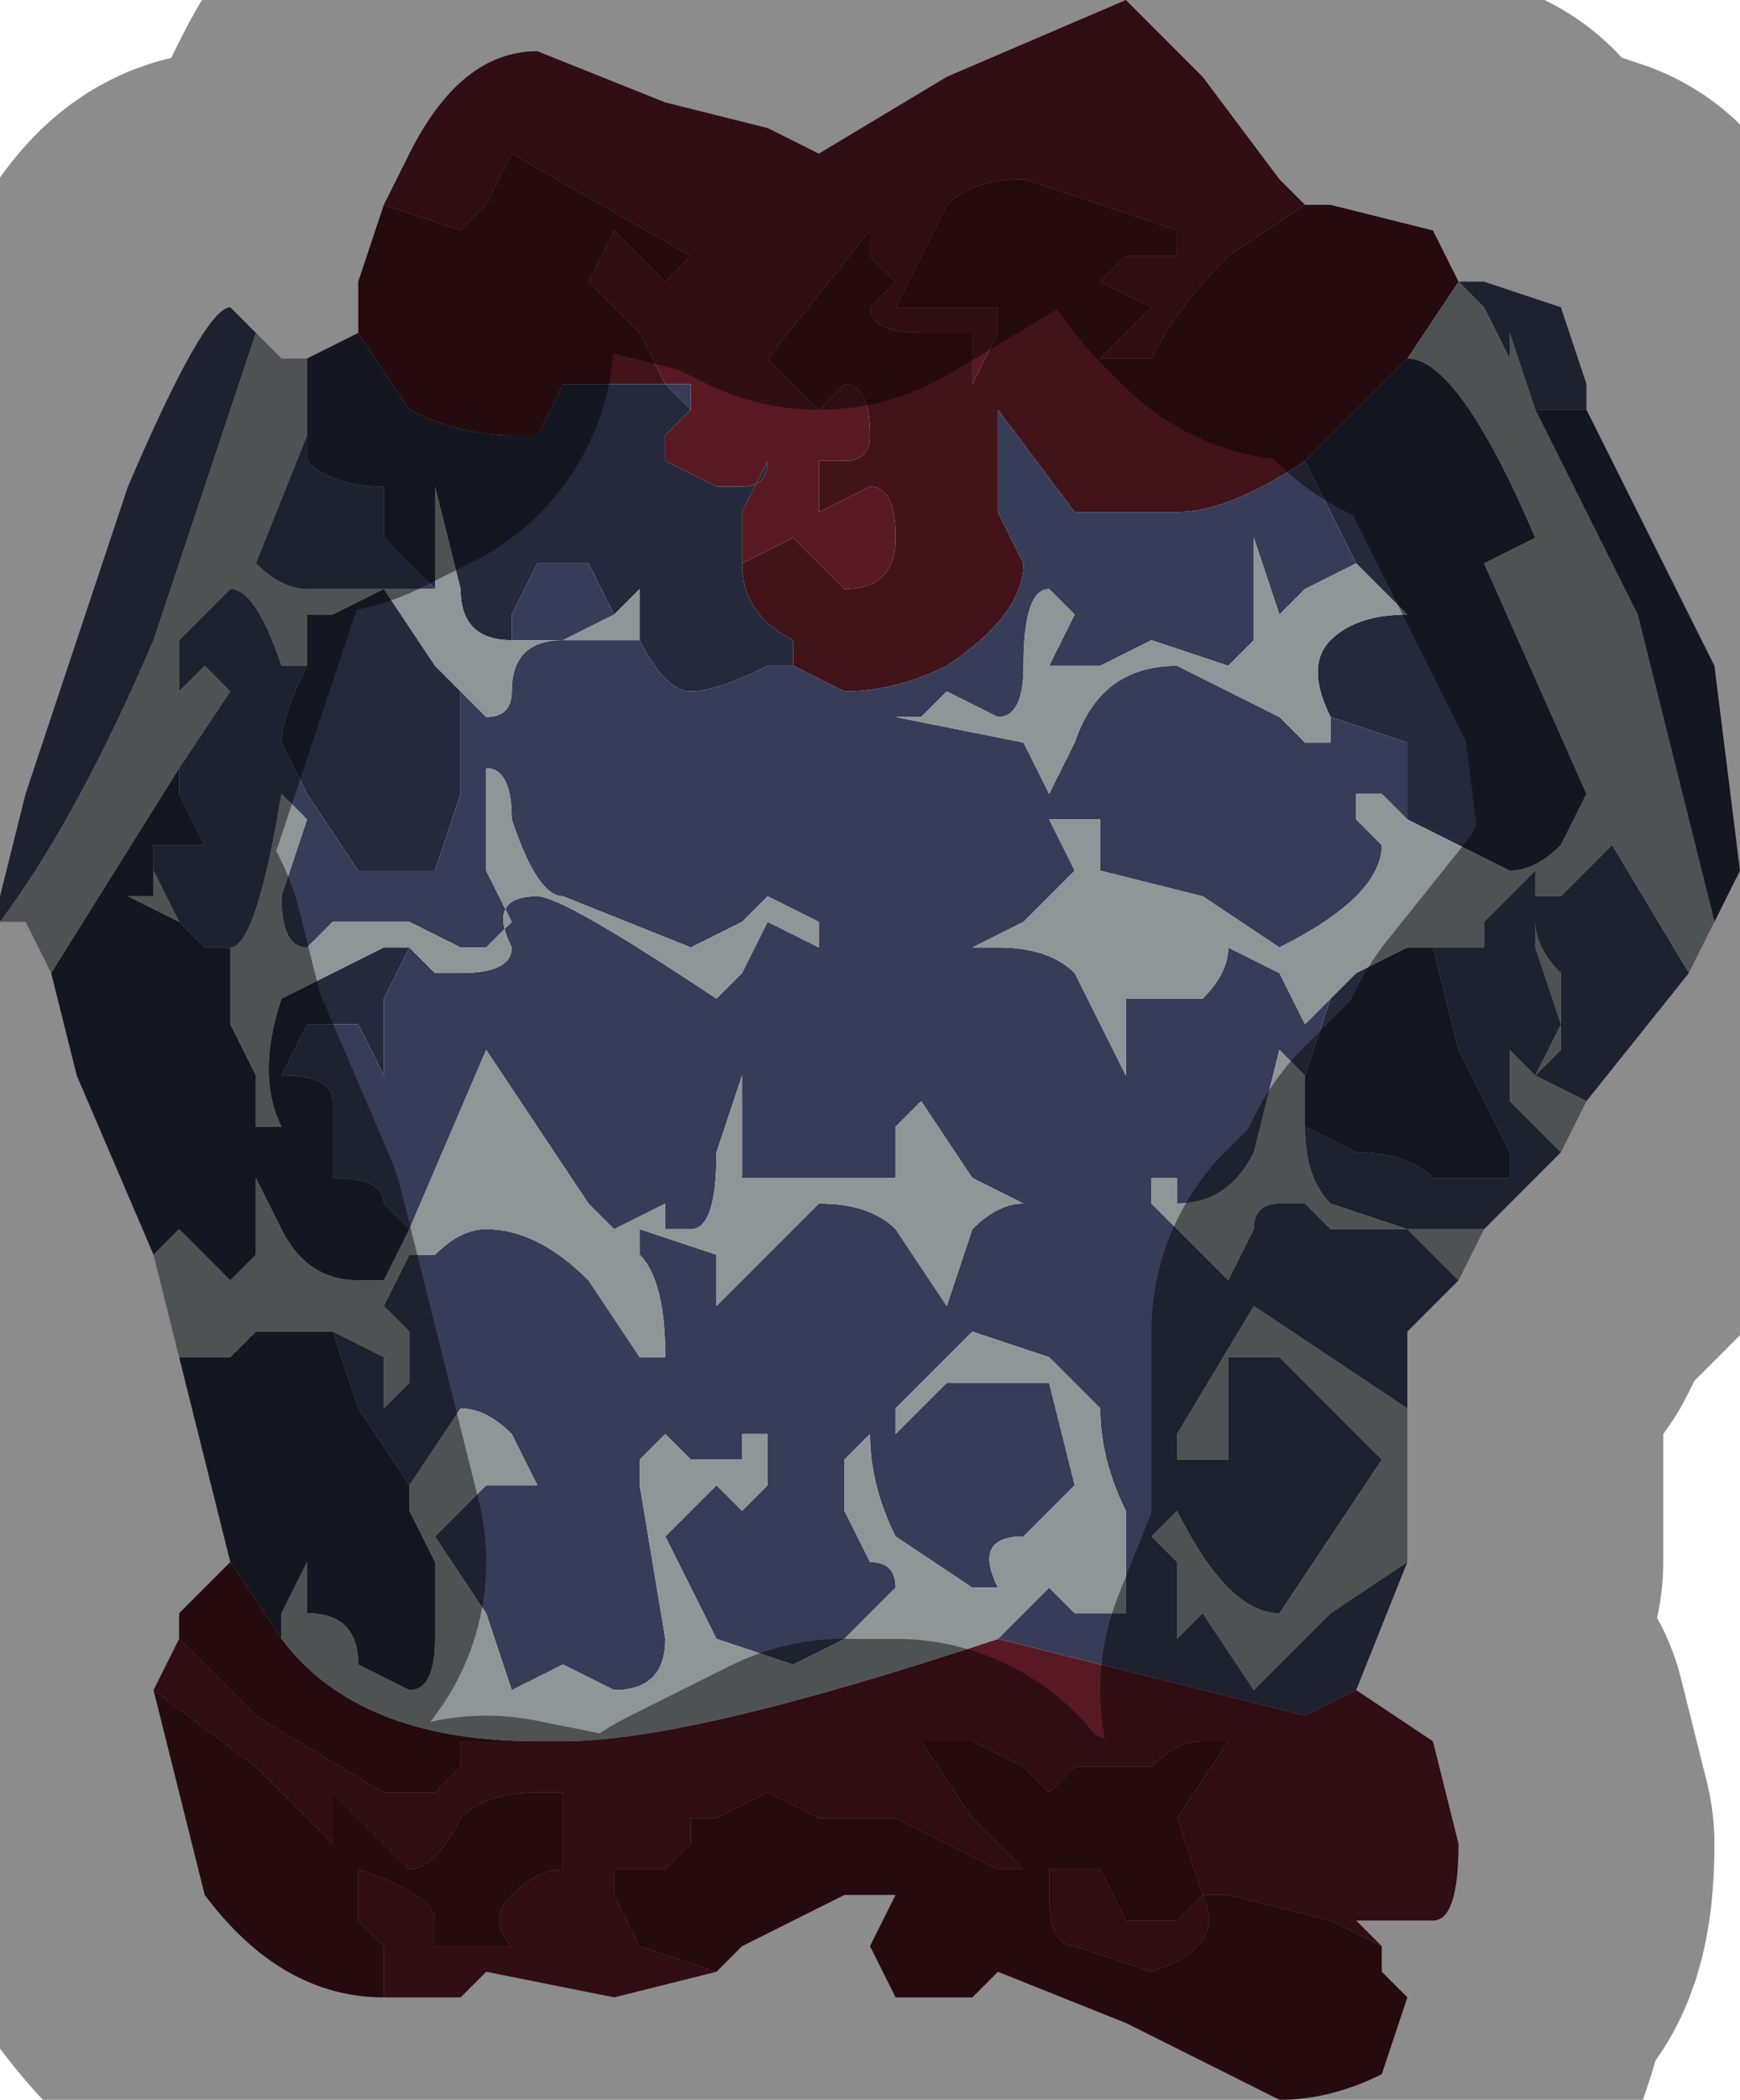 <?xml version="1.0" encoding="UTF-8" standalone="no"?>
<svg xmlns:xlink="http://www.w3.org/1999/xlink" height="4.1px" width="3.4px" xmlns="http://www.w3.org/2000/svg">
  <g transform="matrix(1.0, 0.0, 0.0, 1.0, 1.7, 2.05)">
    <path d="M0.85 -1.65 L0.7 -1.55 Q0.6 -1.45 0.55 -1.35 L0.45 -1.35 0.55 -1.45 0.55 -1.45 0.45 -1.5 0.5 -1.55 0.6 -1.55 0.6 -1.6 0.3 -1.7 Q0.2 -1.7 0.15 -1.65 L0.05 -1.45 0.1 -1.45 0.1 -1.45 0.25 -1.45 0.25 -1.45 0.25 -1.4 0.2 -1.3 0.2 -1.35 0.2 -1.4 0.1 -1.4 Q0.0 -1.4 0.0 -1.45 L0.05 -1.5 0.05 -1.5 0.0 -1.55 0.0 -1.6 -0.2 -1.35 -0.1 -1.25 -0.05 -1.3 Q0.0 -1.3 0.0 -1.2 0.0 -1.15 -0.05 -1.15 L-0.1 -1.15 -0.1 -1.05 0.0 -1.1 Q0.05 -1.1 0.05 -1.0 0.05 -0.9 -0.05 -0.9 -0.05 -0.9 -0.1 -0.95 L-0.15 -1.0 -0.25 -0.95 -0.25 -1.05 -0.2 -1.15 Q-0.2 -1.1 -0.25 -1.1 L-0.3 -1.1 -0.4 -1.15 -0.4 -1.2 -0.35 -1.25 -0.35 -1.3 -0.4 -1.3 -0.45 -1.4 -0.55 -1.5 -0.5 -1.6 -0.45 -1.55 -0.4 -1.5 -0.4 -1.5 -0.35 -1.55 -0.7 -1.75 -0.75 -1.65 -0.8 -1.6 -0.95 -1.65 -0.9 -1.75 Q-0.8 -1.95 -0.65 -1.95 L-0.4 -1.85 -0.2 -1.8 -0.1 -1.75 0.15 -1.9 0.5 -2.05 0.65 -1.9 0.8 -1.7 0.85 -1.65 M0.95 1.25 L1.1 1.35 1.15 1.55 Q1.15 1.7 1.1 1.7 L1.05 1.7 1.0 1.7 0.95 1.7 1.0 1.75 0.9 1.7 0.7 1.65 0.65 1.65 Q0.7 1.75 0.55 1.8 L0.4 1.75 Q0.35 1.75 0.35 1.65 L0.35 1.6 0.45 1.6 0.5 1.7 0.55 1.7 0.6 1.7 0.65 1.65 0.6 1.5 0.7 1.35 0.65 1.35 Q0.6 1.35 0.55 1.4 L0.5 1.4 0.45 1.4 0.4 1.4 0.35 1.45 0.3 1.4 0.2 1.35 0.1 1.35 0.2 1.5 0.3 1.6 0.25 1.6 0.05 1.5 0.0 1.5 -0.1 1.5 -0.2 1.45 -0.3 1.5 -0.3 1.5 -0.35 1.5 -0.35 1.55 -0.4 1.6 -0.45 1.6 -0.5 1.6 -0.5 1.65 -0.45 1.75 -0.3 1.8 -0.5 1.85 -0.75 1.8 -0.8 1.85 -0.95 1.85 -0.95 1.85 -0.95 1.75 -1.0 1.7 -1.0 1.6 Q-0.85 1.65 -0.85 1.7 L-0.85 1.75 -0.7 1.75 Q-0.75 1.7 -0.7 1.65 -0.65 1.6 -0.6 1.6 L-0.6 1.45 Q-0.65 1.45 -0.65 1.45 -0.75 1.45 -0.8 1.5 -0.85 1.6 -0.9 1.6 L-0.95 1.55 -1.05 1.45 -1.05 1.55 -1.2 1.4 -1.4 1.25 -1.4 1.25 -1.35 1.15 -1.2 1.3 -0.95 1.45 -0.85 1.45 -0.85 1.45 -0.8 1.4 -0.8 1.35 -0.75 1.35 -0.65 1.35 -0.6 1.35 Q-0.35 1.35 0.25 1.15 L0.85 1.3 0.95 1.25" fill="#581923" fill-rule="evenodd" stroke="none"/>
    <path d="M1.15 -1.5 L1.05 -1.35 0.95 -1.25 0.85 -1.15 Q0.7 -1.05 0.6 -1.05 L0.4 -1.05 0.25 -1.25 0.25 -1.05 0.3 -0.95 Q0.3 -0.85 0.15 -0.75 0.05 -0.7 -0.05 -0.7 L-0.15 -0.75 -0.15 -0.8 Q-0.25 -0.85 -0.25 -0.95 L-0.15 -1.0 -0.1 -0.95 Q-0.05 -0.9 -0.05 -0.9 0.05 -0.9 0.05 -1.0 0.05 -1.1 0.0 -1.1 L-0.1 -1.05 -0.1 -1.15 -0.05 -1.15 Q0.0 -1.15 0.0 -1.2 0.0 -1.3 -0.05 -1.3 L-0.1 -1.25 -0.2 -1.35 0.0 -1.6 0.0 -1.55 0.05 -1.5 0.05 -1.5 0.0 -1.45 Q0.0 -1.4 0.1 -1.4 L0.2 -1.4 0.2 -1.35 0.2 -1.3 0.25 -1.4 0.25 -1.45 0.25 -1.45 0.1 -1.45 0.1 -1.45 0.05 -1.45 0.15 -1.65 Q0.2 -1.7 0.3 -1.7 L0.6 -1.6 0.6 -1.55 0.5 -1.55 0.45 -1.5 0.55 -1.45 0.55 -1.45 0.45 -1.35 0.55 -1.35 Q0.6 -1.45 0.7 -1.55 L0.85 -1.65 0.9 -1.65 1.1 -1.6 1.15 -1.5 M-0.95 -1.65 L-0.8 -1.6 -0.75 -1.65 -0.7 -1.75 -0.35 -1.55 -0.4 -1.5 -0.4 -1.5 -0.45 -1.55 -0.5 -1.6 -0.55 -1.5 -0.45 -1.4 -0.4 -1.3 -0.45 -1.3 -0.55 -1.3 -0.6 -1.3 -0.65 -1.2 Q-0.7 -1.2 -0.7 -1.2 -0.8 -1.2 -0.9 -1.25 L-1.0 -1.4 -1.0 -1.5 -0.95 -1.65 M1.0 1.75 L1.0 1.8 1.05 1.85 1.0 2.0 Q0.9 2.05 0.8 2.05 L0.5 1.9 0.25 1.8 Q0.25 1.8 0.2 1.85 L0.15 1.85 0.05 1.85 0.0 1.75 0.05 1.65 -0.05 1.65 -0.25 1.75 -0.3 1.8 -0.45 1.75 -0.5 1.65 -0.5 1.6 -0.45 1.6 -0.4 1.6 -0.35 1.55 -0.35 1.5 -0.3 1.5 -0.3 1.5 -0.2 1.45 -0.1 1.5 0.0 1.5 0.05 1.5 0.25 1.6 0.3 1.6 0.2 1.5 0.1 1.35 0.2 1.35 0.3 1.4 0.35 1.45 0.4 1.4 0.45 1.4 0.5 1.4 0.55 1.4 Q0.6 1.35 0.65 1.35 L0.7 1.35 0.6 1.5 0.65 1.65 0.6 1.7 0.55 1.7 0.5 1.7 0.45 1.6 0.35 1.6 0.35 1.65 Q0.35 1.75 0.4 1.75 L0.55 1.8 Q0.7 1.75 0.65 1.65 L0.7 1.65 0.9 1.7 1.0 1.75 M-0.95 1.85 Q-1.15 1.85 -1.3 1.65 L-1.4 1.25 -1.2 1.4 -1.05 1.55 -1.05 1.45 -0.95 1.55 -0.9 1.6 Q-0.85 1.6 -0.8 1.5 -0.75 1.45 -0.65 1.45 -0.65 1.45 -0.6 1.45 L-0.6 1.6 Q-0.65 1.6 -0.7 1.65 -0.75 1.7 -0.7 1.75 L-0.85 1.75 -0.85 1.7 Q-0.85 1.65 -1.0 1.6 L-1.0 1.7 -0.95 1.75 -0.95 1.85 M-1.35 1.15 L-1.35 1.1 -1.25 1.0 -1.15 1.15 -1.15 1.15 Q-1.0 1.35 -0.65 1.35 L-0.75 1.35 -0.8 1.35 -0.8 1.4 -0.85 1.45 -0.85 1.45 -0.95 1.45 -1.2 1.3 -1.35 1.15" fill="#43131a" fill-rule="evenodd" stroke="none"/>
    <path d="M1.05 -1.35 L1.05 -1.35 Q1.15 -1.35 1.3 -1.0 L1.2 -0.95 1.4 -0.5 1.4 -0.5 1.35 -0.4 Q1.3 -0.35 1.25 -0.35 L1.05 -0.45 1.05 -0.5 1.05 -0.6 0.9 -0.65 0.9 -0.65 Q0.85 -0.75 0.9 -0.8 0.95 -0.85 1.05 -0.85 L0.95 -0.95 0.9 -1.05 0.85 -1.15 0.95 -1.25 1.05 -1.35 M0.95 -0.15 L0.95 -0.15 1.05 -0.2 1.1 -0.2 1.1 -0.2 1.15 0.0 1.25 0.2 1.25 0.25 1.1 0.25 Q1.05 0.2 0.95 0.2 L0.85 0.15 0.85 0.05 0.9 -0.1 0.95 -0.15 M1.65 -0.25 L1.55 -0.65 1.5 -0.85 1.3 -1.25 1.4 -1.25 1.45 -1.15 1.65 -0.75 1.7 -0.35 1.65 -0.25 M-0.25 -0.95 Q-0.25 -0.85 -0.15 -0.8 L-0.15 -0.75 Q-0.2 -0.75 -0.2 -0.75 -0.3 -0.7 -0.35 -0.7 -0.4 -0.7 -0.45 -0.8 L-0.45 -0.8 Q-0.45 -0.85 -0.45 -0.9 L-0.45 -0.9 -0.5 -0.85 -0.55 -0.95 -0.65 -0.95 -0.7 -0.85 -0.7 -0.8 Q-0.8 -0.8 -0.8 -0.9 L-0.85 -1.1 -0.85 -0.95 -0.85 -0.9 -0.95 -1.0 -0.95 -1.1 Q-1.05 -1.1 -1.1 -1.15 L-1.1 -1.2 -1.1 -1.35 -1.0 -1.4 -1.0 -1.4 -0.9 -1.25 Q-0.8 -1.2 -0.7 -1.2 -0.7 -1.2 -0.65 -1.2 L-0.6 -1.3 -0.55 -1.3 -0.45 -1.3 -0.4 -1.3 -0.35 -1.25 -0.4 -1.2 -0.4 -1.15 -0.3 -1.1 -0.25 -1.1 Q-0.2 -1.1 -0.2 -1.15 L-0.25 -1.05 -0.25 -0.95 M-1.25 1.0 L-1.35 0.6 -1.25 0.6 Q-1.2 0.55 -1.2 0.55 L-1.05 0.55 -1.0 0.7 -0.9 0.85 -0.9 0.9 -0.85 1.0 -0.85 1.15 Q-0.85 1.25 -0.9 1.25 L-1.0 1.2 Q-1.0 1.1 -1.1 1.1 L-1.1 1.0 -1.15 1.1 -1.15 1.15 -1.15 1.15 -1.25 1.0 M-1.4 0.4 L-1.55 0.05 -1.6 -0.15 -1.35 -0.55 -1.35 -0.5 -1.3 -0.4 -1.4 -0.4 -1.4 -0.3 -1.45 -0.3 -1.35 -0.25 -1.35 -0.25 -1.3 -0.2 -1.25 -0.2 -1.25 -0.05 -1.2 0.05 -1.2 0.15 -1.15 0.15 Q-1.2 0.05 -1.15 -0.1 L-0.95 -0.2 -0.9 -0.2 -0.95 -0.1 -0.95 0.05 -1.0 -0.05 -1.0 -0.05 -1.1 -0.05 -1.15 0.05 Q-1.05 0.05 -1.05 0.1 L-1.05 0.15 Q-1.05 0.15 -1.05 0.2 L-1.05 0.25 Q-0.95 0.25 -0.95 0.3 L-0.9 0.35 -0.95 0.45 -1.0 0.45 Q-1.1 0.45 -1.15 0.35 L-1.2 0.25 -1.2 0.4 -1.25 0.45 -1.3 0.4 Q-1.35 0.35 -1.35 0.35 L-1.4 0.4 M-0.8 -0.7 L-0.8 -0.5 -0.85 -0.35 -0.85 -0.35 -0.95 -0.35 -1.0 -0.35 -1.1 -0.5 -1.15 -0.6 Q-1.15 -0.65 -1.1 -0.75 L-1.1 -0.85 -1.05 -0.85 -0.95 -0.9 -0.85 -0.75 -0.8 -0.7" fill="#25293c" fill-rule="evenodd" stroke="none"/>
    <path d="M1.3 -1.25 L1.25 -1.4 1.25 -1.35 1.2 -1.45 1.15 -1.5 1.2 -1.5 1.35 -1.45 1.4 -1.3 1.4 -1.25 1.3 -1.25 M1.05 -0.45 L1.0 -0.5 0.95 -0.5 0.95 -0.45 1.0 -0.4 Q1.0 -0.3 0.8 -0.2 L0.65 -0.3 0.45 -0.35 Q0.45 -0.35 0.45 -0.4 L0.45 -0.45 0.35 -0.45 0.4 -0.35 0.3 -0.25 0.2 -0.2 0.25 -0.2 Q0.35 -0.2 0.4 -0.15 L0.5 0.05 0.5 -0.1 0.65 -0.1 Q0.7 -0.15 0.7 -0.2 L0.8 -0.15 0.85 -0.05 0.95 -0.15 0.9 -0.1 0.85 0.05 0.8 0.0 0.75 0.2 Q0.7 0.3 0.6 0.3 L0.6 0.25 0.55 0.25 0.55 0.3 0.7 0.45 0.75 0.35 Q0.75 0.3 0.8 0.3 0.85 0.3 0.85 0.3 L0.9 0.35 1.05 0.35 1.15 0.45 1.05 0.55 1.05 0.7 0.75 0.5 Q0.75 0.5 0.6 0.75 L0.6 0.8 0.7 0.8 0.7 0.6 0.8 0.6 0.9 0.7 1.0 0.8 0.9 0.95 0.8 1.1 Q0.7 1.1 0.6 0.9 L0.55 0.95 0.6 1.0 0.6 1.15 0.65 1.1 0.75 1.25 0.9 1.1 1.05 1.0 0.95 1.25 0.85 1.3 0.25 1.15 0.3 1.1 0.35 1.05 0.4 1.1 0.45 1.1 0.5 1.1 0.5 0.9 Q0.45 0.8 0.45 0.7 L0.35 0.6 0.2 0.55 0.1 0.65 0.05 0.7 0.05 0.75 0.1 0.7 Q0.15 0.65 0.15 0.65 L0.35 0.65 0.4 0.85 0.3 0.95 Q0.2 0.95 0.25 1.05 L0.2 1.05 0.05 0.95 Q0.0 0.85 0.0 0.75 L-0.05 0.8 -0.05 0.9 0.0 1.0 Q0.05 1.0 0.05 1.05 L-0.05 1.15 -0.15 1.2 -0.3 1.15 -0.4 0.95 -0.35 0.9 -0.3 0.85 -0.25 0.9 -0.2 0.85 -0.2 0.75 -0.25 0.75 -0.25 0.8 -0.3 0.8 -0.35 0.8 -0.4 0.75 -0.45 0.8 -0.45 0.85 -0.4 1.15 Q-0.4 1.25 -0.5 1.25 L-0.6 1.2 -0.7 1.25 -0.75 1.1 -0.85 0.95 -0.8 0.9 -0.8 0.9 -0.75 0.85 -0.7 0.85 -0.65 0.85 -0.7 0.75 Q-0.75 0.7 -0.8 0.7 L-0.9 0.85 -1.0 0.7 -1.05 0.55 -0.95 0.6 -0.95 0.7 -0.9 0.65 -0.9 0.55 -0.95 0.5 -0.9 0.4 -0.85 0.4 Q-0.8 0.35 -0.75 0.35 -0.65 0.35 -0.55 0.45 L-0.45 0.6 -0.4 0.6 Q-0.4 0.45 -0.45 0.4 L-0.45 0.35 -0.3 0.4 -0.3 0.5 -0.2 0.4 -0.1 0.3 Q0.0 0.3 0.05 0.35 L0.15 0.5 0.2 0.35 Q0.25 0.3 0.3 0.3 L0.2 0.25 0.1 0.1 0.05 0.15 0.05 0.25 -0.05 0.25 -0.25 0.25 -0.25 0.15 -0.25 0.05 -0.3 0.2 Q-0.3 0.35 -0.35 0.35 L-0.4 0.35 -0.4 0.3 -0.5 0.35 -0.5 0.35 -0.55 0.3 -0.75 0.0 -0.9 0.35 -0.95 0.3 Q-0.95 0.25 -1.05 0.25 L-1.05 0.2 Q-1.05 0.15 -1.05 0.15 L-1.05 0.1 Q-1.05 0.05 -1.15 0.05 L-1.1 -0.05 -1.0 -0.05 -1.0 -0.05 -0.95 0.05 -0.95 -0.1 -0.9 -0.2 -0.85 -0.15 -0.8 -0.15 Q-0.7 -0.15 -0.7 -0.2 -0.75 -0.3 -0.65 -0.3 -0.6 -0.3 -0.3 -0.1 L-0.25 -0.15 -0.2 -0.25 -0.1 -0.2 -0.1 -0.25 -0.2 -0.3 -0.25 -0.25 -0.35 -0.2 -0.6 -0.3 Q-0.65 -0.3 -0.7 -0.45 -0.7 -0.55 -0.75 -0.55 L-0.75 -0.35 -0.7 -0.25 -0.75 -0.2 -0.8 -0.2 -0.9 -0.25 -1.0 -0.25 -1.05 -0.25 -1.1 -0.2 Q-1.15 -0.2 -1.15 -0.3 L-1.1 -0.45 -1.1 -0.45 -1.15 -0.5 Q-1.2 -0.2 -1.25 -0.2 L-1.25 -0.2 -1.3 -0.2 -1.35 -0.25 -1.35 -0.25 -1.4 -0.35 -1.4 -0.3 -1.4 -0.4 -1.3 -0.4 -1.35 -0.5 -1.35 -0.55 -1.25 -0.7 -1.3 -0.75 -1.35 -0.7 -1.35 -0.8 -1.25 -0.9 -1.25 -0.9 Q-1.2 -0.9 -1.15 -0.75 L-1.1 -0.75 Q-1.15 -0.65 -1.15 -0.6 L-1.1 -0.5 -1.0 -0.35 -0.95 -0.35 -0.85 -0.35 -0.85 -0.35 -0.8 -0.5 -0.8 -0.7 -0.75 -0.65 Q-0.7 -0.65 -0.7 -0.7 -0.7 -0.8 -0.6 -0.8 L-0.5 -0.8 -0.45 -0.8 -0.45 -0.8 Q-0.4 -0.7 -0.35 -0.7 -0.3 -0.7 -0.2 -0.75 -0.2 -0.75 -0.15 -0.75 L-0.05 -0.7 Q0.05 -0.7 0.15 -0.75 0.3 -0.85 0.3 -0.95 L0.25 -1.05 0.25 -1.25 0.4 -1.05 0.6 -1.05 Q0.7 -1.05 0.85 -1.15 L0.9 -1.05 0.95 -0.95 0.95 -0.95 0.85 -0.9 0.8 -0.85 0.8 -0.85 0.75 -1.0 0.75 -0.9 0.75 -0.8 0.7 -0.75 0.55 -0.8 0.45 -0.75 0.4 -0.75 0.35 -0.75 0.4 -0.85 0.35 -0.9 Q0.3 -0.9 0.3 -0.75 0.3 -0.65 0.25 -0.65 L0.15 -0.7 0.1 -0.65 0.05 -0.65 0.3 -0.6 0.35 -0.5 0.4 -0.6 Q0.45 -0.75 0.6 -0.75 L0.8 -0.65 0.85 -0.6 0.9 -0.6 0.9 -0.65 0.9 -0.65 1.05 -0.6 1.05 -0.5 1.05 -0.45 M1.1 -0.2 L1.15 -0.2 1.2 -0.2 1.2 -0.25 1.25 -0.3 1.3 -0.35 1.3 -0.3 1.35 -0.3 1.35 -0.3 1.45 -0.4 1.6 -0.15 1.4 0.1 1.3 0.05 1.35 -0.05 1.35 0.0 1.3 0.05 1.25 0.0 1.25 0.1 1.3 0.15 1.35 0.2 1.2 0.35 1.05 0.35 0.9 0.3 Q0.85 0.25 0.85 0.15 L0.95 0.2 Q1.05 0.2 1.1 0.25 L1.25 0.25 1.25 0.2 1.15 0.0 1.1 -0.2 M-0.4 -1.3 L-0.35 -1.3 -0.35 -1.25 -0.4 -1.3 M1.35 -0.05 L1.35 -0.15 Q1.3 -0.2 1.3 -0.25 L1.3 -0.2 1.35 -0.05 1.35 -0.05 M-1.7 -0.25 L-1.7 -0.3 -1.65 -0.5 -1.6 -0.65 -1.45 -1.1 Q-1.3 -1.45 -1.25 -1.45 L-1.2 -1.4 -1.4 -0.8 Q-1.55 -0.45 -1.7 -0.25 M-1.1 -1.2 L-1.1 -1.15 Q-1.05 -1.1 -0.95 -1.1 L-0.95 -1.0 -0.85 -0.9 -1.0 -0.9 -1.05 -0.9 -1.1 -0.9 Q-1.15 -0.9 -1.2 -0.95 L-1.2 -0.95 -1.1 -1.2 M-0.7 -0.8 L-0.7 -0.85 -0.65 -0.95 -0.55 -0.95 -0.5 -0.85 -0.6 -0.8 -0.7 -0.8" fill="#373c58" fill-rule="evenodd" stroke="none"/>
    <path d="M1.15 -1.5 L1.2 -1.45 1.25 -1.35 1.25 -1.4 1.3 -1.25 1.5 -0.85 1.55 -0.65 1.65 -0.25 1.6 -0.15 1.45 -0.4 1.35 -0.3 1.35 -0.3 1.3 -0.3 1.3 -0.35 1.25 -0.3 1.2 -0.25 1.2 -0.2 1.15 -0.2 1.1 -0.2 1.1 -0.2 1.05 -0.2 0.95 -0.15 0.95 -0.15 0.85 -0.05 0.8 -0.15 0.7 -0.2 Q0.7 -0.15 0.65 -0.1 L0.5 -0.1 0.5 0.05 0.4 -0.15 Q0.35 -0.2 0.25 -0.2 L0.2 -0.2 0.3 -0.25 0.4 -0.35 0.35 -0.45 0.45 -0.45 0.45 -0.4 Q0.45 -0.35 0.45 -0.35 L0.65 -0.3 0.8 -0.2 Q1.0 -0.3 1.0 -0.4 L0.95 -0.45 0.95 -0.5 1.0 -0.5 1.05 -0.45 1.25 -0.35 Q1.3 -0.35 1.35 -0.4 L1.4 -0.5 1.4 -0.5 1.2 -0.95 1.3 -1.0 Q1.15 -1.35 1.05 -1.35 L1.05 -1.35 1.15 -1.5 M0.95 -0.95 L1.05 -0.85 Q0.95 -0.85 0.9 -0.8 0.85 -0.75 0.9 -0.65 L0.9 -0.6 0.85 -0.6 0.8 -0.65 0.6 -0.75 Q0.45 -0.75 0.4 -0.6 L0.35 -0.5 0.3 -0.6 0.05 -0.65 0.1 -0.65 0.15 -0.7 0.25 -0.65 Q0.3 -0.65 0.3 -0.75 0.3 -0.9 0.35 -0.9 L0.4 -0.85 0.35 -0.75 0.4 -0.75 0.45 -0.75 0.55 -0.8 0.7 -0.75 0.75 -0.8 0.75 -0.9 0.75 -1.0 0.8 -0.85 0.8 -0.85 0.85 -0.9 0.95 -0.95 0.95 -0.95 M0.85 0.05 L0.85 0.15 Q0.85 0.25 0.9 0.3 L1.05 0.35 1.2 0.35 1.15 0.45 1.05 0.35 0.9 0.35 0.85 0.3 Q0.85 0.3 0.8 0.3 0.75 0.3 0.75 0.35 L0.7 0.45 0.55 0.3 0.55 0.25 0.6 0.25 0.6 0.3 Q0.7 0.3 0.75 0.2 L0.8 0.0 0.85 0.05 M1.35 0.2 L1.3 0.15 1.25 0.1 1.25 0.0 1.3 0.05 1.35 0.0 1.35 -0.05 1.3 0.05 1.4 0.1 1.35 0.2 M1.35 -0.05 L1.35 -0.05 1.3 -0.2 1.3 -0.25 Q1.3 -0.2 1.35 -0.15 L1.35 -0.05 M1.05 0.7 L1.05 1.0 0.9 1.1 0.75 1.25 0.65 1.1 0.6 1.15 0.6 1.0 0.55 0.95 0.6 0.9 Q0.7 1.1 0.8 1.1 L0.9 0.95 1.0 0.8 0.9 0.7 0.8 0.6 0.7 0.6 0.7 0.8 0.6 0.8 0.6 0.75 Q0.75 0.5 0.75 0.5 L1.05 0.7 M-1.35 0.6 L-1.4 0.4 -1.35 0.35 Q-1.35 0.35 -1.3 0.4 L-1.25 0.45 -1.2 0.4 -1.2 0.25 -1.15 0.35 Q-1.1 0.45 -1.0 0.45 L-0.95 0.45 -0.9 0.35 -0.75 0.0 -0.55 0.3 -0.5 0.35 -0.5 0.35 -0.4 0.3 -0.4 0.35 -0.35 0.35 Q-0.3 0.35 -0.3 0.2 L-0.25 0.05 -0.25 0.15 -0.25 0.25 -0.05 0.25 0.05 0.25 0.05 0.15 0.1 0.1 0.2 0.25 0.3 0.3 Q0.25 0.3 0.2 0.35 L0.15 0.5 0.05 0.35 Q0.0 0.3 -0.1 0.3 L-0.2 0.4 -0.3 0.5 -0.3 0.4 -0.45 0.35 -0.45 0.4 Q-0.4 0.45 -0.4 0.6 L-0.45 0.6 -0.55 0.45 Q-0.65 0.35 -0.75 0.35 -0.8 0.35 -0.85 0.4 L-0.9 0.4 -0.95 0.5 -0.9 0.55 -0.9 0.65 -0.95 0.7 -0.95 0.6 -1.05 0.55 -1.2 0.55 Q-1.2 0.55 -1.25 0.6 L-1.35 0.6 M-1.6 -0.15 L-1.65 -0.25 -1.7 -0.25 Q-1.55 -0.45 -1.4 -0.8 L-1.2 -1.4 -1.2 -1.4 -1.15 -1.35 -1.1 -1.35 -1.1 -1.35 -1.1 -1.2 -1.2 -0.95 -1.2 -0.95 Q-1.15 -0.9 -1.1 -0.9 L-1.05 -0.9 -1.0 -0.9 -0.85 -0.9 -0.85 -0.95 -0.85 -1.1 -0.8 -0.9 Q-0.8 -0.8 -0.7 -0.8 L-0.6 -0.8 -0.5 -0.85 -0.45 -0.9 -0.45 -0.9 Q-0.45 -0.85 -0.45 -0.8 L-0.5 -0.8 -0.6 -0.8 Q-0.7 -0.8 -0.7 -0.7 -0.7 -0.65 -0.75 -0.65 L-0.8 -0.7 -0.85 -0.75 -0.95 -0.9 -1.05 -0.85 -1.1 -0.85 -1.1 -0.75 -1.15 -0.75 Q-1.2 -0.9 -1.25 -0.9 L-1.25 -0.9 -1.35 -0.8 -1.35 -0.7 -1.3 -0.75 -1.25 -0.7 -1.35 -0.55 -1.6 -0.15 M-0.9 0.85 L-0.8 0.7 Q-0.75 0.7 -0.7 0.75 L-0.65 0.85 -0.7 0.85 -0.75 0.85 -0.8 0.9 -0.8 0.9 -0.85 0.95 -0.75 1.1 -0.7 1.25 -0.6 1.2 -0.5 1.25 Q-0.4 1.25 -0.4 1.15 L-0.45 0.85 -0.45 0.8 -0.4 0.75 -0.35 0.8 -0.3 0.8 -0.25 0.8 -0.25 0.75 -0.2 0.75 -0.2 0.85 -0.25 0.9 -0.3 0.85 -0.35 0.9 -0.4 0.95 -0.3 1.15 -0.15 1.2 -0.05 1.15 0.05 1.05 Q0.05 1.0 0.0 1.0 L-0.05 0.9 -0.05 0.8 0.0 0.75 Q0.0 0.85 0.05 0.95 L0.2 1.05 0.25 1.05 Q0.2 0.95 0.3 0.95 L0.4 0.85 0.35 0.65 0.15 0.65 Q0.15 0.65 0.1 0.7 L0.05 0.75 0.05 0.7 0.1 0.65 0.2 0.55 0.35 0.6 0.45 0.7 Q0.45 0.8 0.5 0.9 L0.5 1.1 0.45 1.1 0.4 1.1 0.35 1.05 0.3 1.1 0.25 1.15 Q-0.35 1.35 -0.6 1.35 L-0.65 1.35 Q-1.0 1.35 -1.15 1.15 L-1.15 1.1 -1.1 1.0 -1.1 1.1 Q-1.0 1.1 -1.0 1.2 L-0.9 1.25 Q-0.85 1.25 -0.85 1.15 L-0.85 1.0 -0.9 0.9 -0.9 0.85 M-1.4 -0.3 L-1.4 -0.35 -1.35 -0.25 -1.35 -0.25 -1.35 -0.25 -1.45 -0.3 -1.4 -0.3 M-1.25 -0.2 L-1.25 -0.2 Q-1.2 -0.2 -1.15 -0.5 L-1.1 -0.45 -1.1 -0.45 -1.15 -0.3 Q-1.15 -0.2 -1.1 -0.2 L-1.05 -0.25 -1.0 -0.25 -0.9 -0.25 -0.8 -0.2 -0.75 -0.2 -0.7 -0.25 -0.75 -0.35 -0.75 -0.55 Q-0.7 -0.55 -0.7 -0.45 -0.65 -0.3 -0.6 -0.3 L-0.35 -0.2 -0.25 -0.25 -0.2 -0.3 -0.1 -0.25 -0.1 -0.2 -0.2 -0.25 -0.25 -0.15 -0.3 -0.1 Q-0.6 -0.3 -0.65 -0.3 -0.75 -0.3 -0.7 -0.2 -0.7 -0.15 -0.8 -0.15 L-0.85 -0.15 -0.9 -0.2 -0.95 -0.2 -1.15 -0.1 Q-1.2 0.05 -1.15 0.15 L-1.2 0.15 -1.2 0.05 -1.25 -0.05 -1.25 -0.2" fill="#8e9698" fill-rule="evenodd" stroke="none"/>
    <path d="M1.6 -0.15 L1.65 -0.25 1.7 -0.35 1.65 -0.75 1.45 -1.15 1.4 -1.25 1.4 -1.3 1.35 -1.45 1.2 -1.5 1.15 -1.5 1.1 -1.6 0.9 -1.65 0.85 -1.65 0.8 -1.7 0.65 -1.9 0.5 -2.05 0.15 -1.9 -0.1 -1.75 -0.2 -1.8 -0.4 -1.85 -0.65 -1.95 Q-0.8 -1.95 -0.9 -1.75 L-0.95 -1.65 -1.0 -1.5 -1.0 -1.4 -1.0 -1.4 -1.1 -1.35 -1.1 -1.35 -1.15 -1.35 -1.2 -1.4 -1.2 -1.4 -1.25 -1.45 Q-1.3 -1.45 -1.45 -1.1 L-1.6 -0.65 -1.65 -0.5 -1.7 -0.3 -1.7 -0.25 -1.65 -0.25 -1.6 -0.15 -1.55 0.05 -1.4 0.4 -1.35 0.6 -1.25 1.0 -1.35 1.1 -1.35 1.15 -1.4 1.25 -1.4 1.25 -1.3 1.65 Q-1.15 1.85 -0.95 1.85 L-0.95 1.85 -0.8 1.85 -0.75 1.8 -0.5 1.85 -0.3 1.8 -0.25 1.75 -0.05 1.65 0.05 1.65 0.0 1.75 0.05 1.85 0.15 1.85 0.2 1.85 Q0.25 1.8 0.25 1.8 L0.5 1.9 0.8 2.05 Q0.9 2.05 1.0 2.0 L1.05 1.85 1.0 1.8 1.0 1.75 0.95 1.7 1.0 1.7 1.05 1.7 1.1 1.7 Q1.15 1.7 1.15 1.55 L1.1 1.35 0.95 1.25 1.05 1.0 1.05 0.7 1.05 0.55 1.15 0.45 1.2 0.35 1.35 0.2 1.4 0.1 1.6 -0.15 Z" fill="none" stroke="#000000" stroke-linecap="round" stroke-linejoin="round" stroke-opacity="0.451" stroke-width="1.0"/>
  </g>
</svg>
